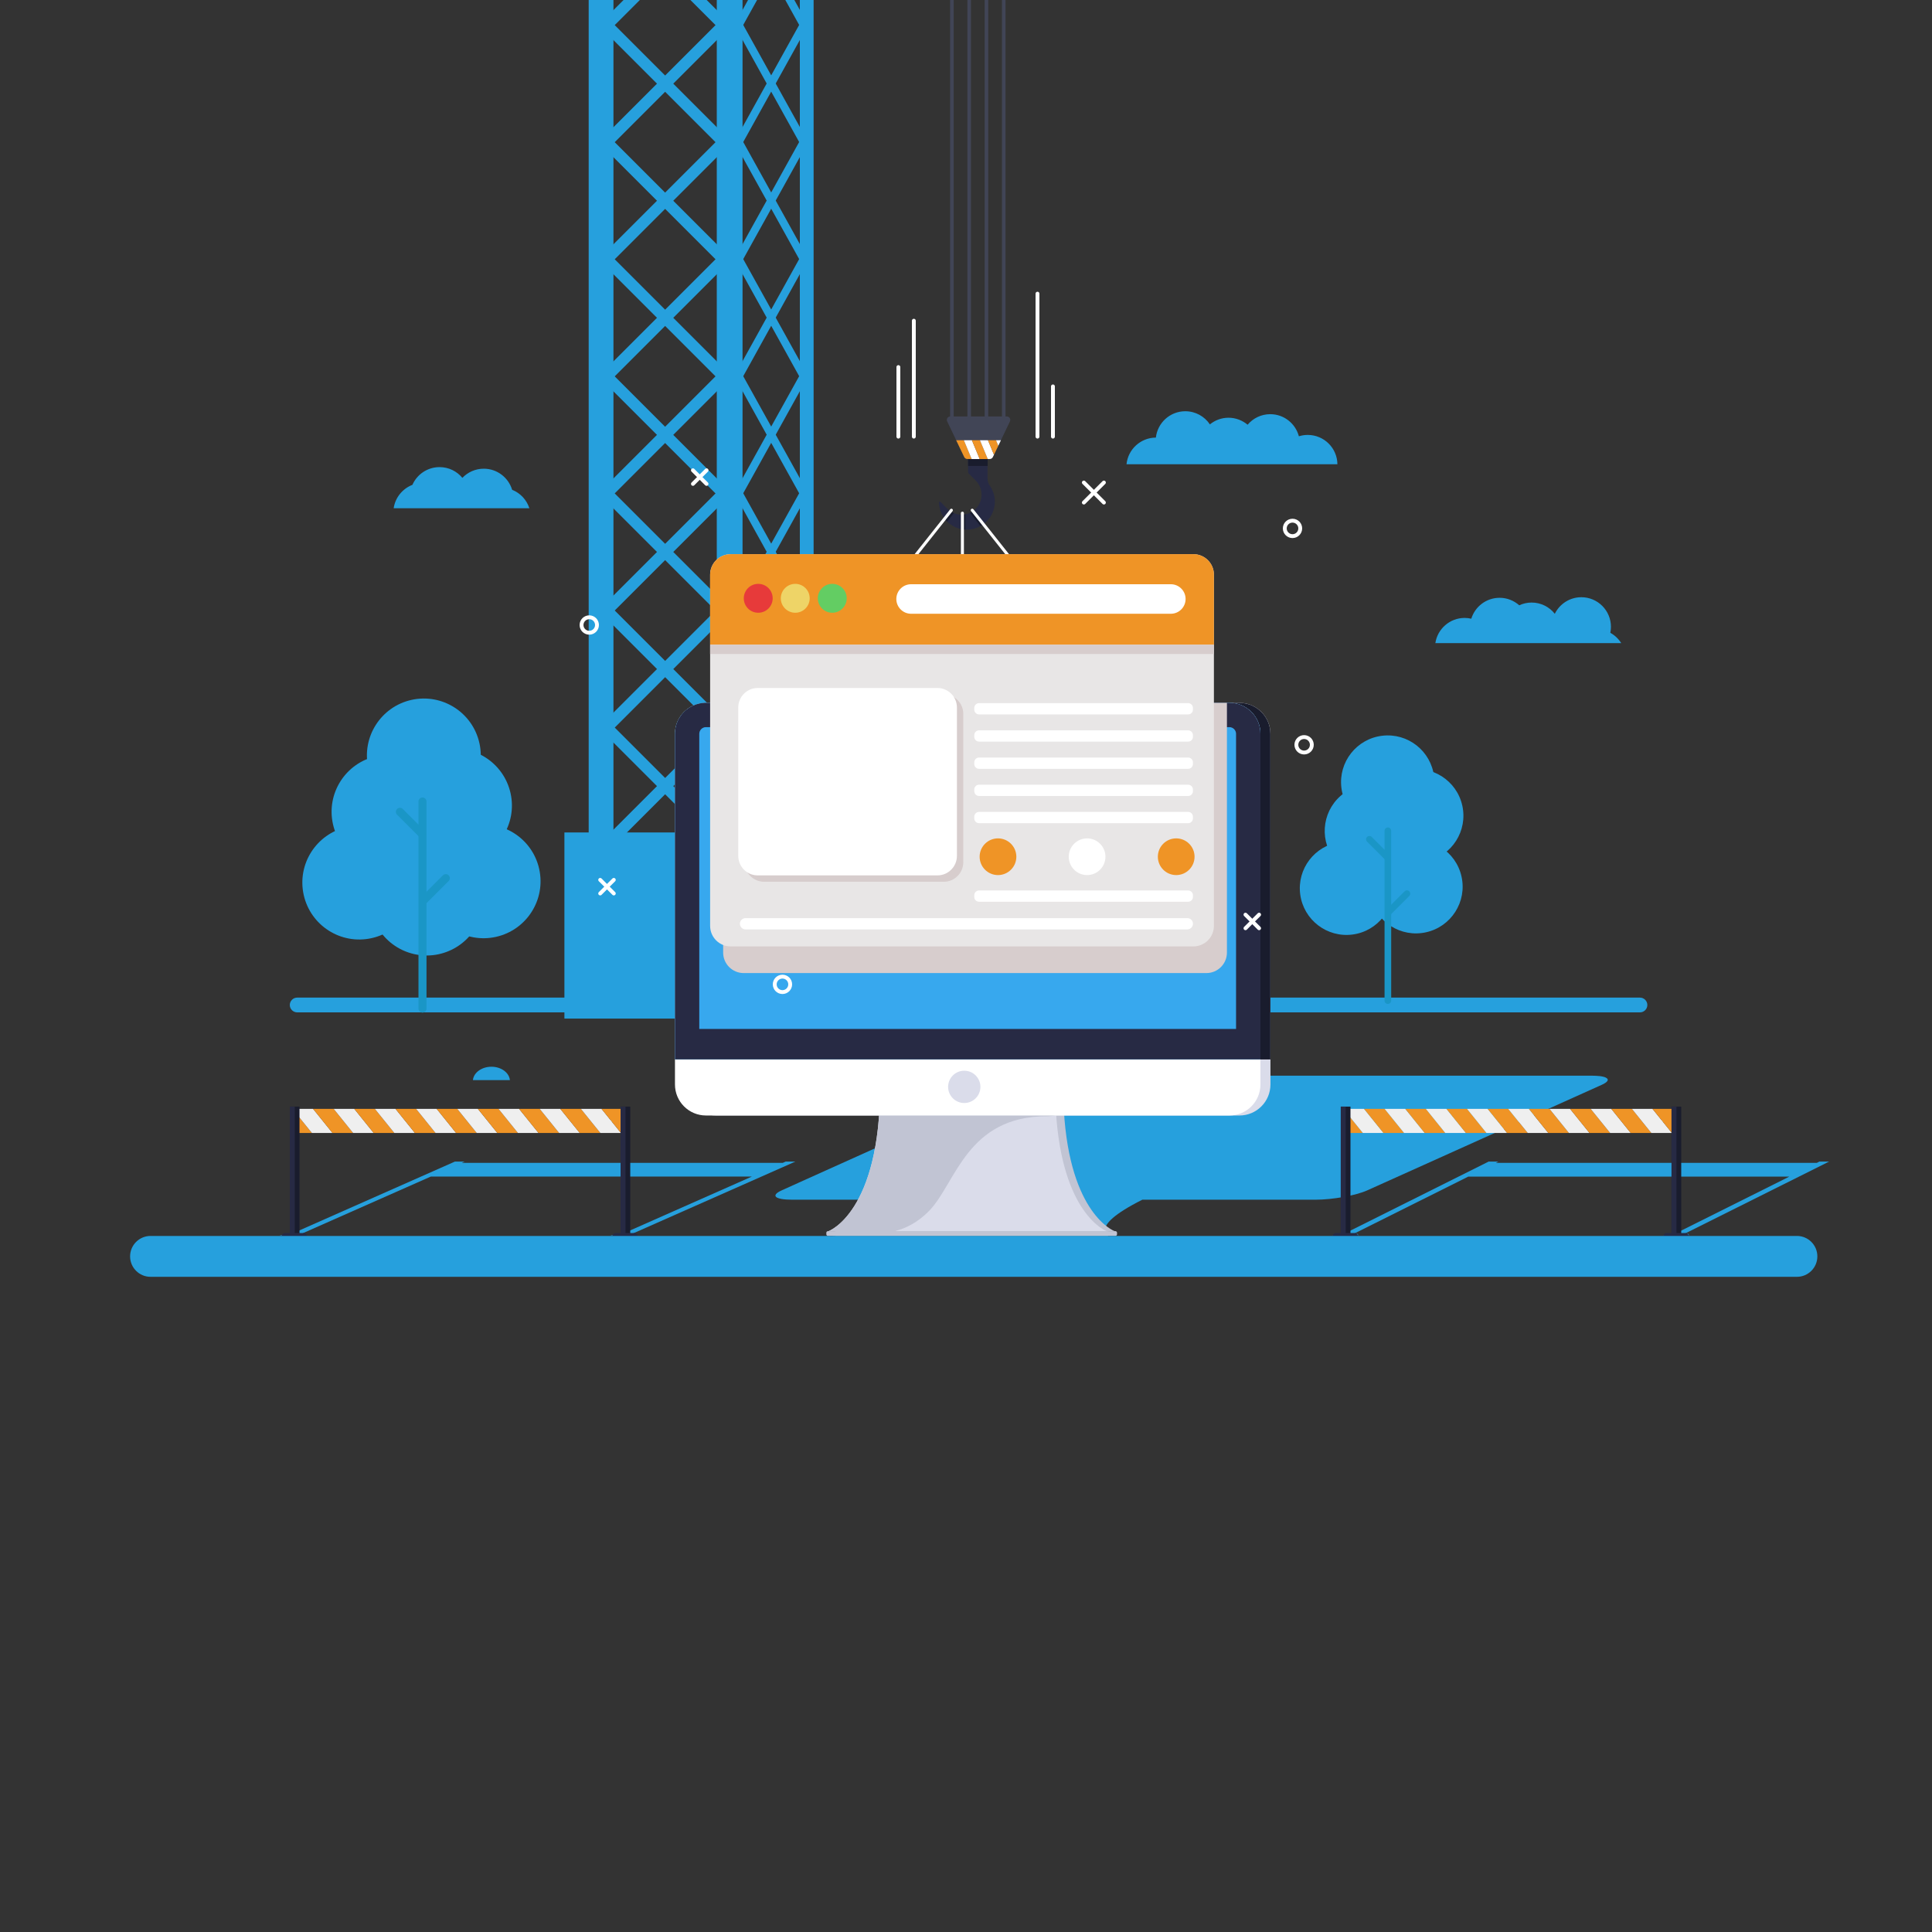 <?xml version="1.0" encoding="utf-8"?>
<!-- Generator: Adobe Illustrator 24.1.1, SVG Export Plug-In . SVG Version: 6.00 Build 0)  -->
<svg version="1.1" xmlns="http://www.w3.org/2000/svg" xmlns:xlink="http://www.w3.org/1999/xlink" x="0px" y="0px"
	 viewBox="0 0 500 500" style="enable-background:new 0 0 500 500;" xml:space="preserve">
<rect x="0" y="0" width="500" height="500" fill="#333333" stroke="none"/>
<style type="text/css">
	.st0{display:none;}
	.st1{display:inline;fill:#4ABCF4;}
	.st2{fill:#26A0DD;}
	.st3{fill:#EF9426;}
	.st4{fill:#EFEFEF;}
	.st5{fill:#FFFFFF;}
	.st6{fill:#191C2D;}
	.st7{fill:#272A44;}
	.st8{clip-path:url(#XMLID_7_);}
	.st9{fill:#1A96C6;}
	.st10{fill:#414556;}
	.st11{fill:#C1C4D3;}
	.st12{fill:#DADCEA;}
	.st13{fill:#37A8EE;}
	.st14{fill:#D7CDCD;}
	.st15{fill:#E8E6E6;}
	.st16{fill:#E73A3A;}
	.st17{fill:#EED467;}
	.st18{fill:#63CD63;}
	.st19{fill:none;stroke:#FFFFFF;stroke-miterlimit:10;}
	.st20{fill:none;stroke:#FFFFFF;stroke-linecap:round;stroke-linejoin:round;stroke-miterlimit:10;}
</style>
<g id="BACKGROUND" class="st0">
	<rect id="XMLID_42_" class="st1" width="500" height="500"/>
</g>
<g id="OBJECTS">
	<path id="XMLID_836_" class="st2" d="M415.53,278.86c-0.04-0.02-0.08-0.04-0.13-0.06c-0.04-0.01-0.08-0.03-0.12-0.04
		c-0.08-0.03-0.17-0.05-0.26-0.08c-0.04-0.01-0.08-0.02-0.12-0.03c-0.1-0.02-0.21-0.05-0.33-0.07c-0.05-0.01-0.11-0.02-0.16-0.03
		c-0.06-0.01-0.11-0.02-0.18-0.03c-0.08-0.01-0.16-0.02-0.24-0.03c-0.31-0.04-0.67-0.07-1.05-0.08c-0.36-0.02-0.74-0.03-1.16-0.03
		H276.3c-0.13,0-0.26,0-0.39,0c-0.07,0-0.14,0-0.21,0.01c-0.05,0-0.11,0-0.16,0c-0.1,0-0.2,0-0.3,0.01c-0.1,0-0.2,0.01-0.3,0.01
		c-0.04,0-0.08,0-0.12,0.01c-0.1,0.01-0.21,0.01-0.31,0.01c-0.12,0.01-0.24,0.02-0.35,0.02c-0.02,0-0.03,0-0.05,0
		c-0.11,0.01-0.22,0.02-0.33,0.02c-0.59,0.04-1.19,0.1-1.79,0.17c-0.12,0.01-0.23,0.03-0.35,0.04c-0.23,0.03-0.47,0.06-0.7,0.09
		c-0.24,0.03-0.47,0.07-0.7,0.1c-0.05,0.01-0.1,0.01-0.15,0.02h0c-0.05,0.01-0.1,0.02-0.15,0.02c-0.29,0.05-0.57,0.09-0.85,0.14
		c-0.03,0.01-0.06,0.01-0.08,0.01c-0.42,0.08-0.84,0.16-1.24,0.25c-0.34,0.07-0.67,0.15-1,0.22c-0.13,0.03-0.25,0.06-0.37,0.09
		c-0.2,0.05-0.4,0.1-0.59,0.15c-0.06,0.02-0.12,0.03-0.18,0.05c-0.1,0.03-0.21,0.06-0.3,0.09c-0.1,0.03-0.2,0.06-0.3,0.09
		c-0.3,0.09-0.58,0.18-0.85,0.27c-0.05,0.02-0.1,0.04-0.15,0.05c-0.07,0.02-0.13,0.05-0.2,0.07c-0.06,0.02-0.12,0.04-0.18,0.06
		c-0.08,0.03-0.16,0.06-0.24,0.1c-0.08,0.03-0.16,0.06-0.24,0.1c-0.08,0.03-0.16,0.06-0.23,0.1l-56.32,25.36h0.01h0l-4.32,1.95
		c-2.97,1.34-1.78,2.42,2.67,2.42h44.79c-18.84,7.65-32.57,8.96-33.04,9.01h-0.18c-0.24,0-0.57,0.06-0.74,0.13l-0.25,0.11
		c-0.16,0.07-0.1,0.13,0.15,0.13c0,0,69.12,0,70.85,0c1.73,0-6.2-1.68,9.07-9.38h44.82c4.44,0,10.43-1.08,13.4-2.42l60.65-27.3
		C416.23,280,416.51,279.3,415.53,278.86z"/>
	<g id="XMLID_767_">
		<path id="XMLID_889_" class="st2" d="M434.53,290.3h-4.6c0.09-0.93,1.09-1.66,2.3-1.66C433.45,288.64,434.45,289.37,434.53,290.3z
			"/>
		<path id="XMLID_1064_" class="st2" d="M430.39,319.75h6.64l0.03-0.11c0.07-0.27-0.27-0.42-0.94-0.42l0,0l37.24-18.6h-2.51
			l-0.66,0.33h-83.09l0.66-0.33h-2.51l-37.24,18.6h-0.17c-0.67,0-1.61,0.15-2.62,0.42l-0.42,0.11h6.64l0.03-0.11
			c0.07-0.27-0.27-0.42-0.94-0.42l0,0L380,304.5h83.09l-29.47,14.72h-0.17c-0.67,0-1.61,0.15-2.62,0.42L430.39,319.75z"/>
		<g id="XMLID_1032_">
			<g id="XMLID_1045_">
				<polygon id="XMLID_1063_" class="st3" points="348.31,293.21 352.71,293.21 348.31,287.75 				"/>
				<polygon id="XMLID_1062_" class="st4" points="348.31,286.97 348.31,287.75 352.71,293.21 358.04,293.21 353.01,286.97 				"/>
				<polygon id="XMLID_1061_" class="st3" points="353.01,286.97 358.04,293.21 363.38,293.21 358.34,286.97 				"/>
				<polygon id="XMLID_1060_" class="st4" points="358.34,286.97 363.38,293.21 368.71,293.21 363.68,286.97 				"/>
				<polygon id="XMLID_1059_" class="st3" points="363.68,286.97 368.71,293.21 374.04,293.21 369.01,286.97 				"/>
				<polygon id="XMLID_1058_" class="st4" points="369.01,286.97 374.04,293.21 379.37,293.21 374.34,286.97 				"/>
				<polygon id="XMLID_1057_" class="st3" points="374.34,286.97 379.37,293.21 384.7,293.21 379.67,286.97 				"/>
				<polygon id="XMLID_1056_" class="st4" points="379.67,286.97 384.7,293.21 390.04,293.21 385,286.97 				"/>
				<polygon id="XMLID_1055_" class="st3" points="385,286.97 390.04,293.21 395.37,293.21 390.33,286.97 				"/>
				<polygon id="XMLID_1054_" class="st4" points="390.33,286.97 395.37,293.21 400.7,293.21 395.67,286.97 				"/>
				<polygon id="XMLID_1053_" class="st3" points="395.67,286.97 400.7,293.21 406.03,293.21 401,286.97 				"/>
				<polygon id="XMLID_1052_" class="st4" points="401,286.97 406.03,293.21 411.36,293.21 406.33,286.97 				"/>
				<polygon id="XMLID_1051_" class="st3" points="406.33,286.97 411.36,293.21 416.7,293.21 411.66,286.97 				"/>
				<polygon id="XMLID_1050_" class="st4" points="411.66,286.97 416.7,293.21 422.03,293.21 417,286.97 				"/>
				<polygon id="XMLID_1049_" class="st3" points="417,286.97 422.03,293.21 427.36,293.21 422.33,286.97 				"/>
				<polygon id="XMLID_1048_" class="st4" points="422.33,286.97 427.36,293.21 432.69,293.21 427.66,286.97 				"/>
				<polygon id="XMLID_1047_" class="st3" points="427.66,286.97 432.69,293.21 433.84,293.21 433.84,288.02 432.99,286.97 				"/>
				<polygon id="XMLID_1046_" class="st5" points="433.84,288.02 433.84,286.97 432.99,286.97 				"/>
			</g>
			<g id="XMLID_1039_">
				<g id="XMLID_1043_">
					<rect id="XMLID_1044_" x="346.99" y="286.39" class="st6" width="2.51" height="33.4"/>
				</g>
				<g id="XMLID_1041_">
					<rect id="XMLID_1042_" x="346.99" y="286.39" class="st7" width="1.28" height="33.4"/>
				</g>
				<path id="XMLID_1040_" class="st7" d="M351.49,320.04h-6.64l0,0c0-0.52,0.42-0.94,0.94-0.94h4.77
					C351.07,319.1,351.49,319.52,351.49,320.04L351.49,320.04z"/>
			</g>
			<g id="XMLID_1033_">
				<g id="XMLID_1037_">
					<rect id="XMLID_1038_" x="432.59" y="286.39" class="st6" width="2.51" height="33.4"/>
				</g>
				<g id="XMLID_1035_">
					<rect id="XMLID_1036_" x="432.59" y="286.39" class="st7" width="1.28" height="33.4"/>
				</g>
				<path id="XMLID_1034_" class="st7" d="M437.08,320.04h-6.64l0,0c0-0.52,0.42-0.94,0.94-0.94h4.77
					C436.67,319.1,437.08,319.52,437.08,320.04L437.08,320.04z"/>
			</g>
		</g>
	</g>
	<g id="XMLID_770_">
		<path id="XMLID_1068_" class="st2" d="M162.54,290.3h-4.6c0.09-0.93,1.09-1.66,2.3-1.66S162.45,289.37,162.54,290.3z"/>
		<path id="XMLID_1067_" class="st2" d="M157.94,319.75h6.64l0.06-0.11c0.13-0.27-0.17-0.42-0.83-0.42l0,0l42.02-18.6h-2.51
			l-0.75,0.33h-83.09l0.75-0.33h-2.51l-42.02,18.6h-0.17c-0.67,0-1.65,0.15-2.73,0.42l-0.45,0.11h6.64l0.06-0.11
			c0.13-0.27-0.17-0.42-0.83-0.42l0,0l33.26-14.72h83.09l-33.26,14.72h-0.17c-0.67,0-1.65,0.15-2.73,0.42L157.94,319.75z"/>
		<g id="XMLID_771_">
			<g id="XMLID_788_">
				<polygon id="XMLID_1066_" class="st3" points="76.31,293.21 80.72,293.21 76.31,287.75 				"/>
				<polygon id="XMLID_1065_" class="st4" points="76.31,286.97 76.31,287.75 80.72,293.21 86.05,293.21 81.02,286.97 				"/>
				<polygon id="XMLID_1031_" class="st3" points="81.02,286.97 86.05,293.21 91.38,293.21 86.35,286.97 				"/>
				<polygon id="XMLID_835_" class="st4" points="86.35,286.97 91.38,293.21 96.71,293.21 91.68,286.97 				"/>
				<polygon id="XMLID_834_" class="st3" points="91.68,286.97 96.71,293.21 102.05,293.21 97.01,286.97 				"/>
				<polygon id="XMLID_828_" class="st4" points="97.01,286.97 102.05,293.21 107.38,293.21 102.35,286.97 				"/>
				<polygon id="XMLID_821_" class="st3" points="102.35,286.97 107.38,293.21 112.71,293.21 107.68,286.97 				"/>
				<polygon id="XMLID_802_" class="st4" points="107.68,286.97 112.71,293.21 118.04,293.21 113.01,286.97 				"/>
				<polygon id="XMLID_799_" class="st3" points="113.01,286.97 118.04,293.21 123.37,293.21 118.34,286.97 				"/>
				<polygon id="XMLID_798_" class="st4" points="118.34,286.97 123.37,293.21 128.71,293.21 123.67,286.97 				"/>
				<polygon id="XMLID_797_" class="st3" points="123.67,286.97 128.71,293.21 134.04,293.21 129.01,286.97 				"/>
				<polygon id="XMLID_795_" class="st4" points="129.01,286.97 134.04,293.21 139.37,293.21 134.34,286.97 				"/>
				<polygon id="XMLID_794_" class="st3" points="134.34,286.97 139.37,293.21 144.7,293.21 139.67,286.97 				"/>
				<polygon id="XMLID_793_" class="st4" points="139.67,286.97 144.7,293.21 150.04,293.21 145,286.97 				"/>
				<polygon id="XMLID_792_" class="st3" points="145,286.97 150.04,293.21 155.37,293.21 150.33,286.97 				"/>
				<polygon id="XMLID_791_" class="st4" points="150.33,286.97 155.37,293.21 160.7,293.21 155.67,286.97 				"/>
				<polygon id="XMLID_790_" class="st3" points="155.67,286.97 160.7,293.21 161.85,293.21 161.85,288.02 161,286.97 				"/>
				<polygon id="XMLID_789_" class="st5" points="161.85,288.02 161.85,286.97 161,286.97 				"/>
			</g>
			<g id="XMLID_781_">
				<g id="XMLID_786_">
					<rect id="XMLID_787_" x="75" y="286.39" class="st6" width="2.51" height="33.4"/>
				</g>
				<g id="XMLID_784_">
					<rect id="XMLID_785_" x="75" y="286.39" class="st7" width="1.28" height="33.4"/>
				</g>
				<path id="XMLID_783_" class="st7" d="M79.49,320.04h-6.64l0,0c0-0.52,0.42-0.94,0.94-0.94h4.77
					C79.07,319.1,79.49,319.52,79.49,320.04L79.49,320.04z"/>
			</g>
			<g id="XMLID_772_">
				<g id="XMLID_778_">
					<rect id="XMLID_779_" x="160.6" y="286.39" class="st6" width="2.51" height="33.4"/>
				</g>
				<g id="XMLID_776_">
					<rect id="XMLID_777_" x="160.6" y="286.39" class="st7" width="1.28" height="33.4"/>
				</g>
				<path id="XMLID_775_" class="st7" d="M165.09,320.04h-6.64l0,0c0-0.52,0.42-0.94,0.94-0.94h4.77
					C164.67,319.1,165.09,319.52,165.09,320.04L165.09,320.04z"/>
			</g>
		</g>
	</g>
	<g id="XMLID_1077_">
		<defs>
			<rect id="XMLID_1027_" width="500" height="305.67"/>
		</defs>
		<clipPath id="XMLID_7_">
			<use xlink:href="#XMLID_1027_"  style="overflow:visible;"/>
		</clipPath>
		<g id="XMLID_890_" class="st8">
			<path id="XMLID_1026_" class="st2" d="M424.42,262H76.91c-1.05,0-1.91-0.86-1.91-1.91l0,0c0-1.05,0.86-1.91,1.91-1.91h347.51
				c1.05,0,1.91,0.86,1.91,1.91l0,0C426.33,261.14,425.48,262,424.42,262z"/>
			<g id="XMLID_914_">
				<g id="XMLID_997_">
					<g id="XMLID_1023_">
						<rect id="XMLID_1025_" x="152.35" y="-30.79" class="st2" width="6.41" height="253.29"/>
						<rect id="XMLID_1024_" x="185.5" y="-30.79" class="st2" width="6.41" height="253.29"/>
					</g>
					<g id="XMLID_998_">
						<g id="XMLID_1020_">
							
								<rect id="XMLID_1022_" x="170.64" y="-31.48" transform="matrix(0.707 -0.707 0.707 0.707 56.564 119.171)" class="st2" width="2.98" height="45.57"/>
							
								<rect id="XMLID_1021_" x="170.64" y="-31.48" transform="matrix(-0.707 -0.707 0.707 -0.707 300 106.874)" class="st2" width="2.98" height="45.57"/>
						</g>
						<g id="XMLID_1017_">
							
								<rect id="XMLID_1019_" x="170.64" y="-1.18" transform="matrix(0.707 -0.707 0.707 0.707 35.141 128.048)" class="st2" width="2.98" height="45.57"/>
							
								<rect id="XMLID_1018_" x="170.64" y="-1.18" transform="matrix(-0.707 -0.707 0.707 -0.707 278.572 158.601)" class="st2" width="2.98" height="45.57"/>
						</g>
						<g id="XMLID_1014_">
							
								<rect id="XMLID_1016_" x="170.64" y="29.12" transform="matrix(0.707 -0.707 0.707 0.707 13.716 136.923)" class="st2" width="2.98" height="45.57"/>
							
								<rect id="XMLID_1015_" x="170.64" y="29.12" transform="matrix(-0.707 -0.707 0.707 -0.707 257.148 210.325)" class="st2" width="2.98" height="45.57"/>
						</g>
						<g id="XMLID_1011_">
							
								<rect id="XMLID_1013_" x="170.64" y="59.42" transform="matrix(0.707 -0.707 0.707 0.707 -7.709 145.798)" class="st2" width="2.98" height="45.57"/>
							
								<rect id="XMLID_1012_" x="170.64" y="59.42" transform="matrix(-0.707 -0.707 0.707 -0.707 235.723 262.049)" class="st2" width="2.98" height="45.57"/>
						</g>
						<g id="XMLID_1008_">
							
								<rect id="XMLID_1010_" x="170.64" y="89.72" transform="matrix(0.707 -0.707 0.707 0.707 -29.134 154.673)" class="st2" width="2.98" height="45.57"/>
							
								<rect id="XMLID_1009_" x="170.64" y="89.72" transform="matrix(-0.707 -0.707 0.707 -0.707 214.298 313.772)" class="st2" width="2.98" height="45.57"/>
						</g>
						<g id="XMLID_1005_">
							
								<rect id="XMLID_1007_" x="170.64" y="120.02" transform="matrix(0.707 -0.707 0.707 0.707 -50.56 163.543)" class="st2" width="2.98" height="45.57"/>
							
								<rect id="XMLID_1006_" x="170.64" y="120.02" transform="matrix(-0.707 -0.707 0.707 -0.707 192.879 365.496)" class="st2" width="2.98" height="45.57"/>
						</g>
						<g id="XMLID_1002_">
							
								<rect id="XMLID_1004_" x="170.64" y="150.31" transform="matrix(0.707 -0.707 0.707 0.707 -71.985 172.417)" class="st2" width="2.98" height="45.57"/>
							
								<rect id="XMLID_1003_" x="170.64" y="150.31" transform="matrix(-0.707 -0.707 0.707 -0.707 171.455 417.22)" class="st2" width="2.98" height="45.57"/>
						</g>
						<g id="XMLID_999_">
							
								<rect id="XMLID_1001_" x="170.64" y="180.61" transform="matrix(0.707 -0.707 0.707 0.707 -93.409 181.292)" class="st2" width="2.98" height="45.57"/>
							
								<rect id="XMLID_1000_" x="170.64" y="180.61" transform="matrix(-0.707 -0.707 0.707 -0.707 150.031 468.945)" class="st2" width="2.98" height="45.57"/>
						</g>
					</g>
				</g>
				<g id="XMLID_968_">
					<g id="XMLID_994_">
						<rect id="XMLID_996_" x="188.61" y="-30.79" class="st2" width="3.56" height="253.29"/>
						<rect id="XMLID_995_" x="207" y="-30.79" class="st2" width="3.56" height="253.29"/>
					</g>
					<g id="XMLID_969_">
						<g id="XMLID_991_">
							<polygon id="XMLID_993_" class="st2" points="209.11,6.37 207.94,8.47 190.06,-23.75 191.23,-25.86 							"/>
							<polygon id="XMLID_992_" class="st2" points="190.06,6.37 191.23,8.47 209.11,-23.75 207.94,-25.86 							"/>
						</g>
						<g id="XMLID_988_">
							<polygon id="XMLID_990_" class="st2" points="209.11,36.67 207.94,38.77 190.06,6.55 191.23,4.44 							"/>
							<polygon id="XMLID_989_" class="st2" points="190.06,36.67 191.23,38.77 209.11,6.55 207.94,4.44 							"/>
						</g>
						<g id="XMLID_985_">
							<polygon id="XMLID_987_" class="st2" points="209.11,66.97 207.94,69.07 190.06,36.85 191.23,34.74 							"/>
							<polygon id="XMLID_986_" class="st2" points="190.06,66.97 191.23,69.07 209.11,36.85 207.94,34.74 							"/>
						</g>
						<g id="XMLID_982_">
							<polygon id="XMLID_984_" class="st2" points="209.11,97.26 207.94,99.37 190.06,67.14 191.23,65.04 							"/>
							<polygon id="XMLID_983_" class="st2" points="190.06,97.26 191.23,99.37 209.11,67.14 207.94,65.04 							"/>
						</g>
						<g id="XMLID_979_">
							<polygon id="XMLID_981_" class="st2" points="209.11,127.56 207.94,129.67 190.06,97.44 191.23,95.34 							"/>
							<polygon id="XMLID_980_" class="st2" points="190.06,127.56 191.23,129.67 209.11,97.44 207.94,95.34 							"/>
						</g>
						<g id="XMLID_976_">
							<polygon id="XMLID_978_" class="st2" points="209.11,157.86 207.94,159.97 190.06,127.74 191.23,125.64 							"/>
							<polygon id="XMLID_977_" class="st2" points="190.06,157.86 191.23,159.97 209.11,127.74 207.94,125.64 							"/>
						</g>
						<g id="XMLID_973_">
							<polygon id="XMLID_975_" class="st2" points="209.11,188.16 207.94,190.27 190.06,158.04 191.23,155.94 							"/>
							<polygon id="XMLID_974_" class="st2" points="190.06,188.16 191.23,190.27 209.11,158.04 207.94,155.94 							"/>
						</g>
						<g id="XMLID_970_">
							<polygon id="XMLID_972_" class="st2" points="209.11,218.46 207.94,220.57 190.06,188.34 191.23,186.23 							"/>
							<polygon id="XMLID_971_" class="st2" points="190.06,218.46 191.23,220.57 209.11,188.34 207.94,186.23 							"/>
						</g>
					</g>
				</g>
				<rect id="XMLID_967_" x="146.07" y="215.44" class="st2" width="67.33" height="48.17"/>
				<rect id="XMLID_966_" x="188.54" y="215.44" class="st2" width="24.87" height="48.17"/>
				<path id="XMLID_965_" class="st2" d="M212.45-30.41h-61.98c-2.15,0-3.88-1.74-3.88-3.88v-47.13c0-2.15,1.74-3.88,3.88-3.88
					h61.98c2.15,0,3.88,1.74,3.88,3.88v47.13C216.34-32.15,214.6-30.41,212.45-30.41z"/>
				<path id="XMLID_964_" class="st2" d="M213.68-30.41h-27.32c-1.47,0-2.66-1.19-2.66-2.66v-49.59c0-1.47,1.19-2.66,2.66-2.66
					h27.32c1.47,0,2.66,1.19,2.66,2.66v49.59C216.34-31.6,215.15-30.41,213.68-30.41z"/>
				<g id="XMLID_959_">
					<path id="XMLID_963_" class="st2" d="M209.09-68.36v21c0,0.93-0.2,1.73-0.48,2.08c-0.09,0.12-0.2,0.19-0.31,0.19h-16.45
						c-0.44,0-0.8-1.02-0.8-2.27v-21c0-1.26,0.36-2.27,0.8-2.27h16.45C208.73-70.63,209.09-69.62,209.09-68.36z"/>
					<g id="XMLID_960_">
						<polygon id="XMLID_962_" class="st2" points="200.75,-45.08 193.87,-45.08 191.05,-51.01 191.05,-65.46 						"/>
						<polygon id="XMLID_961_" class="st2" points="208.6,-45.27 196.54,-70.63 192.71,-70.63 204.87,-45.08 208.29,-45.08 						
							"/>
					</g>
				</g>
				<g id="XMLID_951_">
					<path id="XMLID_956_" class="st2" d="M193.65-149.07c-0.53-4.45-4.31-7.9-8.91-7.9c-4.96,0-8.98,4.02-8.98,8.98
						c0,0.51,0.04,1,0.12,1.49c0.12,0.76,0.35,1.49,0.65,2.17c0.28,0.63,0.63,1.22,1.04,1.76c1.18,1.57,2.87,2.74,4.83,3.26
						c0.75,0.2,1.52,0.31,2.33,0.31c1.56,0,3.04-0.4,4.31-1.1c1.49-0.82,2.71-2.04,3.54-3.52c0.22-0.39,0.4-0.8,0.56-1.22
						c0.37-0.98,0.56-2.04,0.56-3.14C193.71-148.36,193.69-148.72,193.65-149.07z M184.74-143.85c-0.86,0-1.67-0.26-2.33-0.71
						c-0.21-0.15-0.4-0.3-0.58-0.48c-0.61-0.6-1.03-1.38-1.18-2.26c-0.04-0.23-0.06-0.46-0.06-0.69c0-0.32,0.04-0.63,0.1-0.92
						c0.42-1.84,2.07-3.22,4.04-3.22c1.63,0,3.05,0.95,3.72,2.32c0.27,0.55,0.42,1.17,0.42,1.82c0,0.9-0.29,1.74-0.78,2.41
						C187.35-144.54,186.12-143.85,184.74-143.85z"/>
					<path id="XMLID_955_" class="st2" d="M374.59-123.09l-0.61,4.2l-180.84-25.97l-0.56-0.08l-3.54-0.51l-0.95-0.13
						c0.49-0.68,0.78-1.51,0.78-2.41c0-0.65-0.15-1.27-0.42-1.82l5.19,0.75L374.59-123.09z"/>
					<path id="XMLID_954_" class="st2" d="M181.83-145.04l-4.25,2.46l-1.04,0.61l-39.69,23l-2.13-3.67l41.17-23.86l0.65-0.38
						l0.72-0.41l3.28-1.9l0.17,0.28c-0.07,0.3-0.1,0.61-0.1,0.92c0,0.24,0.02,0.47,0.06,0.69
						C180.8-146.43,181.22-145.64,181.83-145.04z"/>
					<path id="XMLID_953_" class="st2" d="M182.41-144.57v56.48h-5.87v-59.22h4.12c0.15,0.88,0.57,1.66,1.18,2.26
						C182-144.87,182.2-144.71,182.41-144.57z"/>
					<rect id="XMLID_952_" x="189.05" y="-147.3" class="st2" width="3.54" height="59.22"/>
				</g>
				<g id="XMLID_916_">
					<g id="XMLID_919_">
						<g id="XMLID_948_">
							
								<rect id="XMLID_950_" x="252.22" y="-244.75" transform="matrix(6.123234e-17 -1 1 6.123234e-17 342.646 168.203)" class="st2" width="6.41" height="315.05"/>
							
								<rect id="XMLID_949_" x="253.61" y="-247.02" transform="matrix(6.123234e-17 -1 1 6.123234e-17 377.18 136.442)" class="st2" width="6.41" height="253.29"/>
						</g>
						<g id="XMLID_920_">
							<g id="XMLID_945_">
								
									<rect id="XMLID_947_" x="150.77" y="-126.58" transform="matrix(-0.707 -0.707 0.707 -0.707 333.32 -69.529)" class="st2" width="2.98" height="45.57"/>
								
									<rect id="XMLID_946_" x="150.77" y="-126.58" transform="matrix(-0.707 0.707 -0.707 -0.707 186.531 -284.854)" class="st2" width="2.98" height="45.57"/>
							</g>
							<g id="XMLID_943_">
								<polygon id="XMLID_944_" class="st2" points="137.49,-88.73 135.38,-86.63 117.68,-104.33 114.51,-107.5 116.59,-109.63 
									119.75,-106.47 								"/>
							</g>
							<g id="XMLID_940_">
								
									<rect id="XMLID_942_" x="181.07" y="-126.58" transform="matrix(-0.707 -0.707 0.707 -0.707 385.044 -48.105)" class="st2" width="2.98" height="45.57"/>
								
									<rect id="XMLID_941_" x="181.07" y="-126.58" transform="matrix(-0.707 0.707 -0.707 -0.707 238.254 -306.279)" class="st2" width="2.98" height="45.57"/>
							</g>
							<g id="XMLID_937_">
								
									<rect id="XMLID_939_" x="211.37" y="-126.58" transform="matrix(-0.707 -0.707 0.707 -0.707 436.769 -26.681)" class="st2" width="2.98" height="45.57"/>
								
									<rect id="XMLID_938_" x="211.37" y="-126.58" transform="matrix(-0.707 0.707 -0.707 -0.707 289.978 -327.703)" class="st2" width="2.98" height="45.57"/>
							</g>
							<g id="XMLID_934_">
								
									<rect id="XMLID_936_" x="241.67" y="-126.58" transform="matrix(-0.707 -0.707 0.707 -0.707 488.491 -5.251)" class="st2" width="2.98" height="45.57"/>
								
									<rect id="XMLID_935_" x="241.67" y="-126.58" transform="matrix(-0.707 0.707 -0.707 -0.707 341.696 -349.13)" class="st2" width="2.98" height="45.57"/>
							</g>
							<g id="XMLID_931_">
								
									<rect id="XMLID_933_" x="271.97" y="-126.58" transform="matrix(-0.707 -0.707 0.707 -0.707 540.215 16.173)" class="st2" width="2.98" height="45.57"/>
								
									<rect id="XMLID_932_" x="271.97" y="-126.58" transform="matrix(-0.707 0.707 -0.707 -0.707 393.42 -370.555)" class="st2" width="2.98" height="45.57"/>
							</g>
							<g id="XMLID_928_">
								
									<rect id="XMLID_930_" x="302.27" y="-126.58" transform="matrix(-0.707 -0.707 0.707 -0.707 591.938 37.598)" class="st2" width="2.98" height="45.57"/>
								
									<rect id="XMLID_929_" x="302.27" y="-126.58" transform="matrix(-0.707 0.707 -0.707 -0.707 445.143 -391.981)" class="st2" width="2.98" height="45.57"/>
							</g>
							<g id="XMLID_925_">
								
									<rect id="XMLID_927_" x="332.57" y="-126.58" transform="matrix(-0.707 -0.707 0.707 -0.707 643.666 59.016)" class="st2" width="2.98" height="45.57"/>
								
									<rect id="XMLID_926_" x="332.57" y="-126.58" transform="matrix(-0.707 0.707 -0.707 -0.707 496.873 -413.402)" class="st2" width="2.98" height="45.57"/>
							</g>
							<g id="XMLID_921_">
								
									<rect id="XMLID_924_" x="362.87" y="-126.58" transform="matrix(-0.707 -0.707 0.707 -0.707 695.39 80.44)" class="st2" width="2.98" height="45.57"/>
								<polygon id="XMLID_923_" class="st2" points="400.33,-106.25 380.71,-86.63 378.61,-88.73 393.69,-103.81 398.25,-108.37 
																	"/>
								
									<rect id="XMLID_922_" x="362.87" y="-126.58" transform="matrix(-0.707 0.707 -0.707 -0.707 548.597 -434.827)" class="st2" width="2.98" height="45.57"/>
							</g>
						</g>
					</g>
					<polygon id="XMLID_918_" class="st2" points="130.16,-123.58 132.93,-117.16 100.66,-84.02 97.9,-90.43 					"/>
					<polygon id="XMLID_917_" class="st2" points="415.72,-90.43 412.96,-84.02 395.77,-101.68 393.69,-103.81 380.69,-117.16 
						383.45,-123.58 398.25,-108.37 400.33,-106.25 					"/>
				</g>
				<rect id="XMLID_915_" x="152.28" y="-30.77" class="st2" width="58.35" height="7.25"/>
			</g>
			<g id="XMLID_903_">
				<g id="XMLID_908_">
					
						<ellipse id="XMLID_913_" transform="matrix(0.991 -0.131 0.131 0.991 -27.137 47.692)" class="st2" cx="348.62" cy="229.93" rx="12.08" ry="12.08"/>
					
						<ellipse id="XMLID_912_" transform="matrix(0.812 -0.584 0.584 0.812 -58.704 247.76)" class="st2" cx="354.82" cy="214.91" rx="12.08" ry="12.08"/>
					
						<ellipse id="XMLID_911_" transform="matrix(0.993 -0.118 0.118 0.993 -21.327 43.625)" class="st2" cx="359.08" cy="202.57" rx="12.08" ry="12.08"/>
					<path id="XMLID_910_" class="st2" d="M378.44,208.48c1.45,6.51-2.65,12.97-9.17,14.42c-6.51,1.45-12.97-2.65-14.42-9.17
						c-1.45-6.51,2.65-12.97,9.17-14.42C370.53,197.86,376.99,201.97,378.44,208.48z"/>
					<path id="XMLID_909_" class="st2" d="M378.24,226.85c1.45,6.51-2.65,12.97-9.17,14.42c-6.51,1.45-12.97-2.65-14.42-9.17
						c-1.45-6.51,2.65-12.97,9.17-14.42C370.34,216.23,376.79,220.33,378.24,226.85z"/>
				</g>
				<g id="XMLID_904_">
					<path id="XMLID_907_" class="st9" d="M359.18,259.82L359.18,259.82c-0.47,0-0.86-0.38-0.86-0.86v-43.95
						c0-0.47,0.38-0.86,0.86-0.86l0,0c0.47,0,0.86,0.38,0.86,0.86v43.95C360.03,259.43,359.65,259.82,359.18,259.82z"/>
					<path id="XMLID_906_" class="st9" d="M358.82,236.57L358.82,236.57c-0.33-0.33-0.33-0.88,0-1.21l4.69-4.69
						c0.33-0.33,0.88-0.33,1.21,0l0,0c0.33,0.33,0.33,0.88,0,1.21l-4.69,4.69C359.7,236.91,359.16,236.91,358.82,236.57z"/>
					<path id="XMLID_905_" class="st9" d="M359.69,222.5L359.69,222.5c0.33-0.33,0.33-0.88,0-1.21l-4.69-4.69
						c-0.33-0.33-0.88-0.33-1.21,0l0,0c-0.33,0.33-0.33,0.88,0,1.21l4.69,4.69C358.81,222.83,359.35,222.83,359.69,222.5z"/>
				</g>
			</g>
			<g id="XMLID_891_">
				<g id="XMLID_896_">
					<path id="XMLID_902_" class="st2" d="M107.36,225.21c1.77,7.94-3.24,15.81-11.18,17.58c-7.94,1.77-15.81-3.24-17.58-11.18
						c-1.77-7.94,3.24-15.81,11.18-17.58C97.73,212.26,105.6,217.27,107.36,225.21z"/>
					<path id="XMLID_901_" class="st2" d="M114.93,206.89c1.77,7.94-3.24,15.81-11.18,17.58c-7.94,1.77-15.81-3.24-17.58-11.18
						c-1.77-7.94,3.24-15.81,11.18-17.58C105.29,193.94,113.16,198.95,114.93,206.89z"/>
					<path id="XMLID_900_" class="st2" d="M124.07,192.31c1.77,7.94-3.24,15.81-11.18,17.58c-7.94,1.77-15.81-3.24-17.58-11.18
						c-1.77-7.94,3.24-15.81,11.18-17.58C114.43,179.37,122.3,184.37,124.07,192.31z"/>
					<path id="XMLID_899_" class="st2" d="M132.13,205.27c1.77,7.94-3.24,15.81-11.18,17.58c-7.94,1.77-15.81-3.24-17.58-11.18
						c-1.77-7.94,3.24-15.81,11.18-17.58S130.36,197.33,132.13,205.27z"/>
					
						<ellipse id="XMLID_898_" transform="matrix(0.33 -0.944 0.944 0.33 -145.59 260.038)" class="st2" cx="110.43" cy="232.6" rx="14.73" ry="14.73"/>
					<path id="XMLID_897_" class="st2" d="M139.54,224.88c1.77,7.94-3.24,15.81-11.18,17.58c-7.94,1.77-15.81-3.24-17.58-11.18
						c-1.77-7.94,3.24-15.81,11.18-17.58C129.91,211.93,137.78,216.94,139.54,224.88z"/>
				</g>
				<g id="XMLID_892_">
					<path id="XMLID_895_" class="st9" d="M109.34,262.06L109.34,262.06c-0.58,0-1.04-0.47-1.04-1.04v-53.59
						c0-0.58,0.47-1.04,1.04-1.04l0,0c0.58,0,1.04,0.47,1.04,1.04v53.59C110.38,261.6,109.92,262.06,109.34,262.06z"/>
					<path id="XMLID_894_" class="st9" d="M108.91,233.73L108.91,233.73c-0.41-0.41-0.41-1.07,0-1.48l5.72-5.72
						c0.41-0.41,1.07-0.41,1.48,0l0,0c0.41,0.41,0.41,1.07,0,1.48l-5.72,5.72C109.98,234.13,109.32,234.13,108.91,233.73z"/>
					<path id="XMLID_893_" class="st9" d="M109.96,216.56L109.96,216.56c0.41-0.41,0.41-1.07,0-1.48l-5.72-5.72
						c-0.41-0.41-1.07-0.41-1.48,0l0,0c-0.41,0.41-0.41,1.07,0,1.48l5.72,5.72C108.89,216.97,109.55,216.97,109.96,216.56z"/>
				</g>
			</g>
		</g>
	</g>
	<g>
		<path id="XMLID_1030_" class="st2" d="M346.12,120.15h-54.58c0.39-3.87,3.64-6.88,7.6-6.9c0.42-3.83,3.67-6.82,7.61-6.82
			c2.65,0,4.99,1.34,6.37,3.4c1.32-1.07,2.99-1.72,4.82-1.72c1.88,0,3.6,0.69,4.94,1.81c1.4-1.67,3.51-2.73,5.86-2.73
			c3.56,0,6.54,2.43,7.41,5.72c0.72-0.23,1.5-0.35,2.3-0.35C342.67,112.57,346.07,115.95,346.12,120.15z"/>
		<path id="XMLID_1029_" class="st2" d="M419.57,166.44h-48.1c0.55-3.69,3.74-6.52,7.58-6.52c0.59,0,1.16,0.07,1.72,0.2
			c0.96-3.13,3.88-5.41,7.33-5.41c1.95,0,3.72,0.74,5.08,1.94c0.97-0.45,2.05-0.71,3.2-0.71c2.43,0,4.6,1.14,6,2.91
			c1.25-2.54,3.86-4.29,6.87-4.29c4.23,0,7.66,3.43,7.66,7.66c0,0.53-0.06,1.05-0.16,1.54C417.9,164.41,418.88,165.33,419.57,166.44
			z"/>
	</g>
	<path id="XMLID_1028_" class="st2" d="M137,131.54h-35.12c0.4-2.78,2.3-5.08,4.85-6.06c1.19-2.7,3.88-4.59,7.03-4.59
		c2.37,0,4.5,1.08,5.9,2.78c1.4-1.46,3.36-2.37,5.54-2.37c3.46,0,6.39,2.3,7.34,5.46C134.66,127.6,136.31,129.36,137,131.54z"/>
	<path id="XMLID_888_" class="st2" d="M131.96,279.53h-9.57c0.19-1.93,2.26-3.46,4.79-3.46
		C129.7,276.07,131.77,277.59,131.96,279.53z"/>
	<g>
		<g id="XMLID_837_">
			<g id="XMLID_865_">
				<rect id="XMLID_869_" x="245.89" class="st10" width="0.93" height="108.99"/>
				<rect id="XMLID_868_" x="250.36" class="st10" width="0.93" height="108.99"/>
				<rect id="XMLID_867_" x="254.83" class="st10" width="0.93" height="108.99"/>
				<rect id="XMLID_866_" x="259.3" class="st10" width="0.93" height="108.99"/>
			</g>
			<g id="XMLID_838_">
				<g id="XMLID_853_">
					<g id="XMLID_862_">
						<path id="XMLID_864_" class="st7" d="M257.46,130.17c-0.1,2.28-1.29,4.31-3.06,5.57c-0.21,0.15-0.43,0.29-0.66,0.41
							c-0.88,0.5-1.88,0.81-2.94,0.9c-0.32,0.02-0.64,0.03-0.96,0.02c-0.26-0.02-0.52-0.04-0.77-0.08c-1.52-0.25-2.88-0.96-3.93-2
							c-0.18-0.18-0.36-0.37-0.52-0.58c-0.98-1.19-1.57-2.7-1.62-4.35c0-0.13,0.1-0.24,0.24-0.24c0.05,0,0.09,0.02,0.13,0.04
							c0,0,0.01,0,0.01,0.01l0.05,0.05l1.76,1.76c0.3,0.3,0.63,0.56,0.98,0.77c0.23,0.14,0.46,0.26,0.7,0.35
							c0.7,0.29,1.45,0.42,2.2,0.39c0.26-0.01,0.52-0.04,0.77-0.09c0.26-0.05,0.51-0.12,0.76-0.21c0.14-0.05,0.28-0.11,0.42-0.17
							c0.24-0.1,0.46-0.23,0.68-0.38c0.29-0.19,0.56-0.41,0.81-0.66h0c2.02-2.02,2.02-5.3,0-7.32l-1.74-1.74
							c-0.15-0.15-0.24-0.36-0.24-0.58v-7.68c0-0.14,0.01-0.28,0.03-0.42c0.19-1.21,1.22-2.18,2.48-2.19c0.7,0,1.34,0.28,1.8,0.74
							c0.38,0.38,0.64,0.88,0.71,1.45c0.02,0.11,0.02,0.23,0.02,0.34v9.54c0,0.67,0.2,1.33,0.59,1.88
							C257.05,126.97,257.54,128.51,257.46,130.17z"/>
						<rect id="XMLID_863_" x="250.54" y="118.07" class="st6" width="5.06" height="2.51"/>
					</g>
					<path id="XMLID_861_" class="st10" d="M256.14,118.8h-5.78c-0.35,0-0.66-0.2-0.81-0.51l-4.42-9.23
						c-0.29-0.6,0.15-1.29,0.81-1.29h14.62c0.66,0,1.1,0.69,0.81,1.29l-4.42,9.23C256.8,118.6,256.49,118.8,256.14,118.8z"/>
					<g id="XMLID_854_">
						<path id="XMLID_860_" class="st3" d="M247.46,113.94l2.08,4.34c0.15,0.31,0.47,0.51,0.81,0.51h1.12l-2.02-4.85H247.46z"/>
						<polygon id="XMLID_859_" class="st5" points="249.48,113.94 249.45,113.94 251.47,118.8 253.55,118.8 251.53,113.94 						"/>
						<polygon id="XMLID_858_" class="st3" points="251.56,113.94 251.53,113.94 253.55,118.8 255.63,118.8 253.61,113.94 						"/>
						<path id="XMLID_857_" class="st5" d="M255.69,113.94h-2.04h-0.04l2.02,4.85h0.51c0.35,0,0.66-0.2,0.81-0.51l0.29-0.6
							L255.69,113.94z"/>
						<polygon id="XMLID_856_" class="st3" points="258.36,115.36 257.77,113.94 255.72,113.94 255.69,113.94 257.24,117.68 						
							"/>
						<polygon id="XMLID_855_" class="st5" points="259.03,113.94 257.8,113.94 257.77,113.94 258.36,115.36 						"/>
					</g>
				</g>
				<g id="XMLID_846_">
					<g id="XMLID_851_">
						<path id="XMLID_852_" class="st6" d="M246.88,132.8l-1.73,2.18c-0.18-0.18-0.36-0.37-0.52-0.58l1.55-1.96
							C246.4,132.59,246.64,132.71,246.88,132.8z"/>
					</g>
					<g id="XMLID_849_">
						<path id="XMLID_850_" class="st6" d="M254.4,135.74c-0.21,0.15-0.43,0.29-0.66,0.41l-2.72-3.43c0.24-0.1,0.46-0.23,0.68-0.38
							L254.4,135.74z"/>
					</g>
					<g id="XMLID_847_">
						<path id="XMLID_848_" class="st6" d="M249.84,133.1v3.96c-0.26-0.02-0.52-0.04-0.77-0.08v-3.79
							C249.33,133.18,249.59,133.15,249.84,133.1z"/>
					</g>
				</g>
				<g id="XMLID_839_">
					<g id="XMLID_844_">
						<path id="XMLID_845_" class="st5" d="M235.13,146.4c-0.08,0-0.17-0.03-0.24-0.08c-0.17-0.13-0.19-0.37-0.06-0.54l11.09-13.98
							c0.13-0.17,0.38-0.19,0.54-0.06c0.17,0.13,0.19,0.37,0.06,0.54l-11.09,13.98C235.35,146.35,235.24,146.4,235.13,146.4z"/>
					</g>
					<g id="XMLID_842_">
						<path id="XMLID_843_" class="st5" d="M262.7,146.4c-0.11,0-0.23-0.05-0.3-0.15l-11.09-13.98c-0.13-0.17-0.1-0.41,0.06-0.54
							c0.17-0.13,0.41-0.1,0.54,0.06L263,145.77c0.13,0.17,0.1,0.41-0.06,0.54C262.87,146.37,262.78,146.4,262.7,146.4z"/>
					</g>
					<g id="XMLID_840_">
						<path id="XMLID_841_" class="st5" d="M249.07,147.07c-0.21,0-0.39-0.17-0.39-0.39v-13.88c0-0.21,0.17-0.39,0.39-0.39
							c0.21,0,0.39,0.17,0.39,0.39v13.88C249.46,146.9,249.29,147.07,249.07,147.07z"/>
					</g>
				</g>
			</g>
		</g>
		<g>
			<g id="XMLID_822_">
				<g id="XMLID_1_">
					<path id="XMLID_5_" class="st11" d="M288.45,318.61h-71.93c0,0,13.32-4.83,13.32-37.59h45.3c0,2.18,0.06,4.25,0.18,6.19
						C276.85,314.4,288.45,318.61,288.45,318.61z"/>
					<path id="XMLID_4_" class="st11" d="M288.65,319.87h-72.3c-0.24,0-0.44-0.2-0.44-0.44v-0.38c0-0.24,0.2-0.44,0.44-0.44h72.3
						c0.24,0,0.44,0.2,0.44,0.44v0.38C289.09,319.67,288.89,319.87,288.65,319.87z"/>
				</g>
				<path id="XMLID_2_" class="st12" d="M328.79,189.92v90.73c0,4.45-3.59,8.04-8.03,8.04H185.3c-4.45,0-8.04-3.59-8.04-8.04v-90.73
					c0-3.5,2.24-6.48,5.37-7.56c0.83-0.3,1.73-0.47,2.67-0.47h135.46C325.2,181.89,328.79,185.48,328.79,189.92z"/>
				<path id="XMLID_3_" class="st6" d="M328.78,189.92v84.26H177.26v-84.26c0-0.11,0-0.22,0.01-0.32c0.01-0.11,0.01-0.22,0.02-0.32
					c0.01-0.11,0.02-0.21,0.03-0.32c0.03-0.21,0.06-0.42,0.1-0.63c0.06-0.31,0.14-0.61,0.24-0.91c0.03-0.1,0.07-0.2,0.1-0.29
					c0.03-0.1,0.07-0.2,0.11-0.29c0.24-0.57,0.55-1.1,0.9-1.6c0.24-0.33,0.5-0.64,0.78-0.93c0.85-0.86,1.9-1.54,3.07-1.94
					c0.31-0.11,0.63-0.21,0.96-0.28c0.21-0.04,0.44-0.09,0.66-0.12c0.21-0.02,0.42-0.05,0.63-0.06c0.13-0.01,0.26-0.01,0.39-0.01
					h135.49c0.56,0,1.11,0.06,1.64,0.17c0.26,0.05,0.51,0.12,0.76,0.2c0.12,0.04,0.25,0.08,0.37,0.12c0.86,0.31,1.66,0.77,2.35,1.35
					c0.2,0.17,0.39,0.34,0.57,0.52C327.88,185.69,328.78,187.7,328.78,189.92z"/>
				<g id="XMLID_831_">
					<path id="XMLID_833_" class="st12" d="M286.38,318.61h-71.93c0,0,13.32-4.83,13.32-37.59h45.3c0,2.18,0.06,4.25,0.18,6.19
						C274.79,314.4,286.38,318.61,286.38,318.61z"/>
					<path id="XMLID_832_" class="st11" d="M286.59,319.87h-72.3c-0.24,0-0.44-0.2-0.44-0.44v-0.38c0-0.24,0.2-0.44,0.44-0.44h72.3
						c0.24,0,0.44,0.2,0.44,0.44v0.38C287.03,319.67,286.83,319.87,286.59,319.87z"/>
				</g>
				<path id="XMLID_830_" class="st11" d="M273.25,288.6c-0.64,0.19-1.42,0.29-2.37,0.29c-20.57,0-23.48,17.12-30.24,24.29
					c-3.09,3.25-6.36,4.75-9.02,5.43h-17.16c0,0,13.32-4.83,13.32-37.59h45.3C273.08,283.2,273.14,286.66,273.25,288.6z"/>
				<path id="XMLID_829_" class="st5" d="M326.2,189.92v90.73c0,4.45-3.59,8.04-8.03,8.04H182.72c-4.45,0-8.04-3.59-8.04-8.04
					v-90.73c0-3.5,2.24-6.48,5.37-7.56c0.83-0.3,1.73-0.47,2.67-0.47h135.46C322.61,181.89,326.2,185.48,326.2,189.92z"/>
				<path id="XMLID_782_" class="st13" d="M326.2,189.92v84.26H174.68v-84.26c0-0.11,0-0.22,0.01-0.32
					c0.01-0.11,0.01-0.22,0.02-0.32c0.01-0.11,0.02-0.21,0.03-0.32c0.03-0.21,0.06-0.42,0.1-0.63c0.06-0.31,0.14-0.61,0.24-0.91
					c0.03-0.1,0.07-0.2,0.1-0.29c0.03-0.1,0.07-0.2,0.11-0.29c0.24-0.57,0.55-1.1,0.9-1.6c0.24-0.33,0.5-0.64,0.78-0.93
					c0.85-0.86,1.9-1.54,3.07-1.94c0.31-0.11,0.63-0.21,0.96-0.28c0.21-0.04,0.44-0.09,0.66-0.12c0.21-0.02,0.42-0.05,0.63-0.06
					c0.13-0.01,0.26-0.01,0.39-0.01h135.49c0.56,0,1.11,0.06,1.64,0.17c0.26,0.05,0.51,0.12,0.76,0.2c0.12,0.04,0.25,0.08,0.37,0.12
					c0.86,0.31,1.66,0.77,2.35,1.35c0.2,0.17,0.39,0.34,0.57,0.52C325.3,185.69,326.2,187.7,326.2,189.92z"/>
				<circle id="XMLID_827_" class="st12" cx="249.55" cy="281.28" r="4.18"/>
				<path id="XMLID_823_" class="st7" d="M323.85,184.24c-0.18-0.18-0.37-0.36-0.57-0.52c-0.69-0.58-1.49-1.03-2.35-1.35
					c-0.12-0.04-0.25-0.09-0.37-0.12c-0.25-0.08-0.5-0.14-0.76-0.2c-0.53-0.11-1.08-0.17-1.64-0.17H182.67
					c-0.13,0-0.26,0.01-0.39,0.01c-0.21,0.01-0.42,0.03-0.63,0.06c-0.22,0.03-0.44,0.07-0.66,0.12c-1.25,0.27-2.39,0.83-3.35,1.61
					c0,0,0,0,0,0c-0.24,0.19-0.46,0.39-0.67,0.61c-0.29,0.29-0.55,0.6-0.78,0.93c-0.36,0.49-0.67,1.03-0.9,1.6
					c-0.04,0.09-0.08,0.19-0.11,0.29c-0.04,0.1-0.07,0.2-0.1,0.29c-0.1,0.29-0.18,0.59-0.24,0.91c-0.04,0.21-0.07,0.42-0.1,0.63
					c-0.01,0.1-0.02,0.21-0.03,0.32c-0.01,0.1-0.01,0.21-0.02,0.32c-0.01,0.1-0.01,0.21-0.01,0.32v84.26H326.2v-84.26
					C326.2,187.7,325.3,185.69,323.85,184.24z M319.9,266.29H180.97v-76.38c0-0.94,0.78-1.73,1.72-1.73h135.46
					c0.96,0,1.74,0.78,1.74,1.73V266.29z"/>
			</g>
			<g>
				<path id="XMLID_780_" class="st14" d="M317.53,181.89v64.63c0,2.93-2.38,5.31-5.31,5.31H192.46c-2.94,0-5.31-2.38-5.31-5.31
					v-64.63H317.53z"/>
				<g id="XMLID_803_">
					<path id="XMLID_820_" class="st15" d="M314.16,148.73v90.89c0,2.93-2.38,5.31-5.31,5.31H189.09c-2.93,0-5.31-2.38-5.31-5.31
						v-90.89c0-2.93,2.38-5.31,5.31-5.31h119.77C311.78,143.42,314.16,145.8,314.16,148.73z"/>
					<path id="XMLID_819_" class="st3" d="M314.16,148.73v18.12H183.78v-18.12c0-2.93,2.38-5.31,5.31-5.31h119.77
						C311.78,143.42,314.16,145.8,314.16,148.73z"/>
					<path id="XMLID_818_" class="st5" d="M303.01,158.84h-67.22c-2.11,0-3.82-1.71-3.82-3.82l0,0c0-2.11,1.71-3.82,3.82-3.82h67.22
						c2.11,0,3.82,1.71,3.82,3.82l0,0C306.83,157.13,305.12,158.84,303.01,158.84z"/>
					<path id="XMLID_817_" class="st16" d="M199.97,154.84c0,2.07-1.68,3.74-3.74,3.74c-2.07,0-3.74-1.68-3.74-3.74
						s1.68-3.74,3.74-3.74C198.29,151.1,199.97,152.77,199.97,154.84z"/>
					<path id="XMLID_816_" class="st17" d="M209.55,154.84c0,2.07-1.68,3.74-3.74,3.74s-3.74-1.68-3.74-3.74s1.68-3.74,3.74-3.74
						S209.55,152.77,209.55,154.84z"/>
					<path id="XMLID_815_" class="st18" d="M219.13,154.84c0,2.07-1.68,3.74-3.74,3.74c-2.07,0-3.74-1.68-3.74-3.74
						s1.68-3.74,3.74-3.74C217.46,151.1,219.13,152.77,219.13,154.84z"/>
					<path id="XMLID_814_" class="st14" d="M244.25,228.2h-46.49c-2.79,0-5.05-2.26-5.05-5.05v-38.4c0-2.79,2.26-5.05,5.05-5.05
						h46.49c2.79,0,5.05,2.26,5.05,5.05v38.4C249.3,225.94,247.04,228.2,244.25,228.2z"/>
					<path id="XMLID_813_" class="st5" d="M242.6,226.55h-46.49c-2.79,0-5.05-2.26-5.05-5.05v-38.4c0-2.79,2.26-5.05,5.05-5.05
						h46.49c2.79,0,5.05,2.26,5.05,5.05v38.4C247.65,224.29,245.39,226.55,242.6,226.55z"/>
					<path id="XMLID_812_" class="st5" d="M307.49,184.89h-54.11c-0.68,0-1.24-0.55-1.24-1.24v-0.44c0-0.68,0.55-1.24,1.24-1.24
						h54.11c0.68,0,1.24,0.55,1.24,1.24v0.44C308.73,184.34,308.18,184.89,307.49,184.89z"/>
					<path id="XMLID_811_" class="st5" d="M307.49,191.93h-54.11c-0.68,0-1.24-0.56-1.24-1.24v-0.44c0-0.68,0.55-1.24,1.24-1.24
						h54.11c0.68,0,1.24,0.55,1.24,1.24v0.44C308.73,191.38,308.18,191.93,307.49,191.93z"/>
					<path id="XMLID_810_" class="st5" d="M307.49,198.97h-54.11c-0.68,0-1.24-0.55-1.24-1.24v-0.44c0-0.68,0.55-1.24,1.24-1.24
						h54.11c0.68,0,1.24,0.56,1.24,1.24v0.44C308.73,198.41,308.18,198.97,307.49,198.97z"/>
					<path id="XMLID_809_" class="st5" d="M307.49,206h-54.11c-0.68,0-1.24-0.56-1.24-1.24v-0.44c0-0.68,0.55-1.24,1.24-1.24h54.11
						c0.68,0,1.24,0.55,1.24,1.24v0.44C308.73,205.45,308.18,206,307.49,206z"/>
					<path id="XMLID_808_" class="st5" d="M307.49,213.04h-54.11c-0.68,0-1.24-0.55-1.24-1.24v-0.44c0-0.68,0.55-1.24,1.24-1.24
						h54.11c0.68,0,1.24,0.56,1.24,1.24v0.44C308.73,212.49,308.18,213.04,307.49,213.04z"/>
					<path id="XMLID_773_" class="st5" d="M307.49,233.37h-54.11c-0.68,0-1.24-0.55-1.24-1.24v-0.44c0-0.68,0.55-1.24,1.24-1.24
						h54.11c0.68,0,1.24,0.55,1.24,1.24v0.44C308.73,232.82,308.18,233.37,307.49,233.37z"/>
					<path id="XMLID_774_" class="st5" d="M307.27,240.53H192.95c-0.81,0-1.46-0.65-1.46-1.46l0,0c0-0.81,0.65-1.46,1.46-1.46
						h114.33c0.81,0,1.46,0.65,1.46,1.46l0,0C308.73,239.87,308.08,240.53,307.27,240.53z"/>
					<path id="XMLID_807_" class="st3" d="M263.03,221.72c0,2.62-2.13,4.75-4.75,4.75c-2.62,0-4.75-2.13-4.75-4.75
						c0-2.62,2.13-4.75,4.75-4.75C260.9,216.97,263.03,219.1,263.03,221.72z"/>
					<path id="XMLID_806_" class="st5" d="M286.09,221.72c0,2.62-2.13,4.75-4.75,4.75c-2.62,0-4.75-2.13-4.75-4.75
						c0-2.62,2.13-4.75,4.75-4.75C283.96,216.97,286.09,219.1,286.09,221.72z"/>
					<path id="XMLID_805_" class="st3" d="M309.15,221.72c0,2.62-2.13,4.75-4.75,4.75c-2.62,0-4.75-2.13-4.75-4.75
						c0-2.62,2.13-4.75,4.75-4.75C307.02,216.97,309.15,219.1,309.15,221.72z"/>
					<rect id="XMLID_804_" x="183.78" y="166.86" class="st14" width="130.38" height="2.4"/>
				</g>
			</g>
		</g>
	</g>
	<path id="XMLID_768_" class="st2" d="M465.04,330.44H38.96c-2.92,0-5.29-2.37-5.29-5.29l0,0c0-2.92,2.37-5.29,5.29-5.29h426.08
		c2.92,0,5.29,2.37,5.29,5.29l0,0C470.33,328.07,467.96,330.44,465.04,330.44z"/>
	<g>
		<g>
			<g>
				<g>
					<g>
						<g>
							<g>
								<g>
									<g>
										<circle class="st19" cx="334.5" cy="136.75" r="2"/>
										<circle class="st19" cx="152.5" cy="161.75" r="2"/>
									</g>
									<circle class="st19" cx="202.5" cy="254.75" r="2"/>
								</g>
								<circle class="st19" cx="337.5" cy="192.75" r="2"/>
							</g>
							<g>
								<line class="st20" x1="280.5" y1="124.88" x2="285.69" y2="130.06"/>
								<line class="st20" x1="285.69" y1="124.88" x2="280.5" y2="130.06"/>
							</g>
						</g>
						<g>
							<line class="st20" x1="179.33" y1="121.71" x2="182.85" y2="125.23"/>
							<line class="st20" x1="182.85" y1="121.71" x2="179.33" y2="125.23"/>
						</g>
					</g>
					<g>
						<line class="st20" x1="155.33" y1="227.71" x2="158.85" y2="231.23"/>
						<line class="st20" x1="158.85" y1="227.71" x2="155.33" y2="231.23"/>
					</g>
				</g>
				<g>
					<line class="st20" x1="322.33" y1="236.71" x2="325.85" y2="240.23"/>
					<line class="st20" x1="325.85" y1="236.71" x2="322.33" y2="240.23"/>
				</g>
			</g>
			<g>
				<line class="st20" x1="236.5" y1="83" x2="236.5" y2="113"/>
				<line class="st20" x1="232.5" y1="95" x2="232.5" y2="113"/>
			</g>
		</g>
		<g>
			<line class="st20" x1="268.5" y1="76" x2="268.5" y2="113"/>
			<line class="st20" x1="272.5" y1="100" x2="272.5" y2="113"/>
		</g>
	</g>
</g>
<g id="DESIGNED_BY_FREEPIK">
</g>
</svg>
